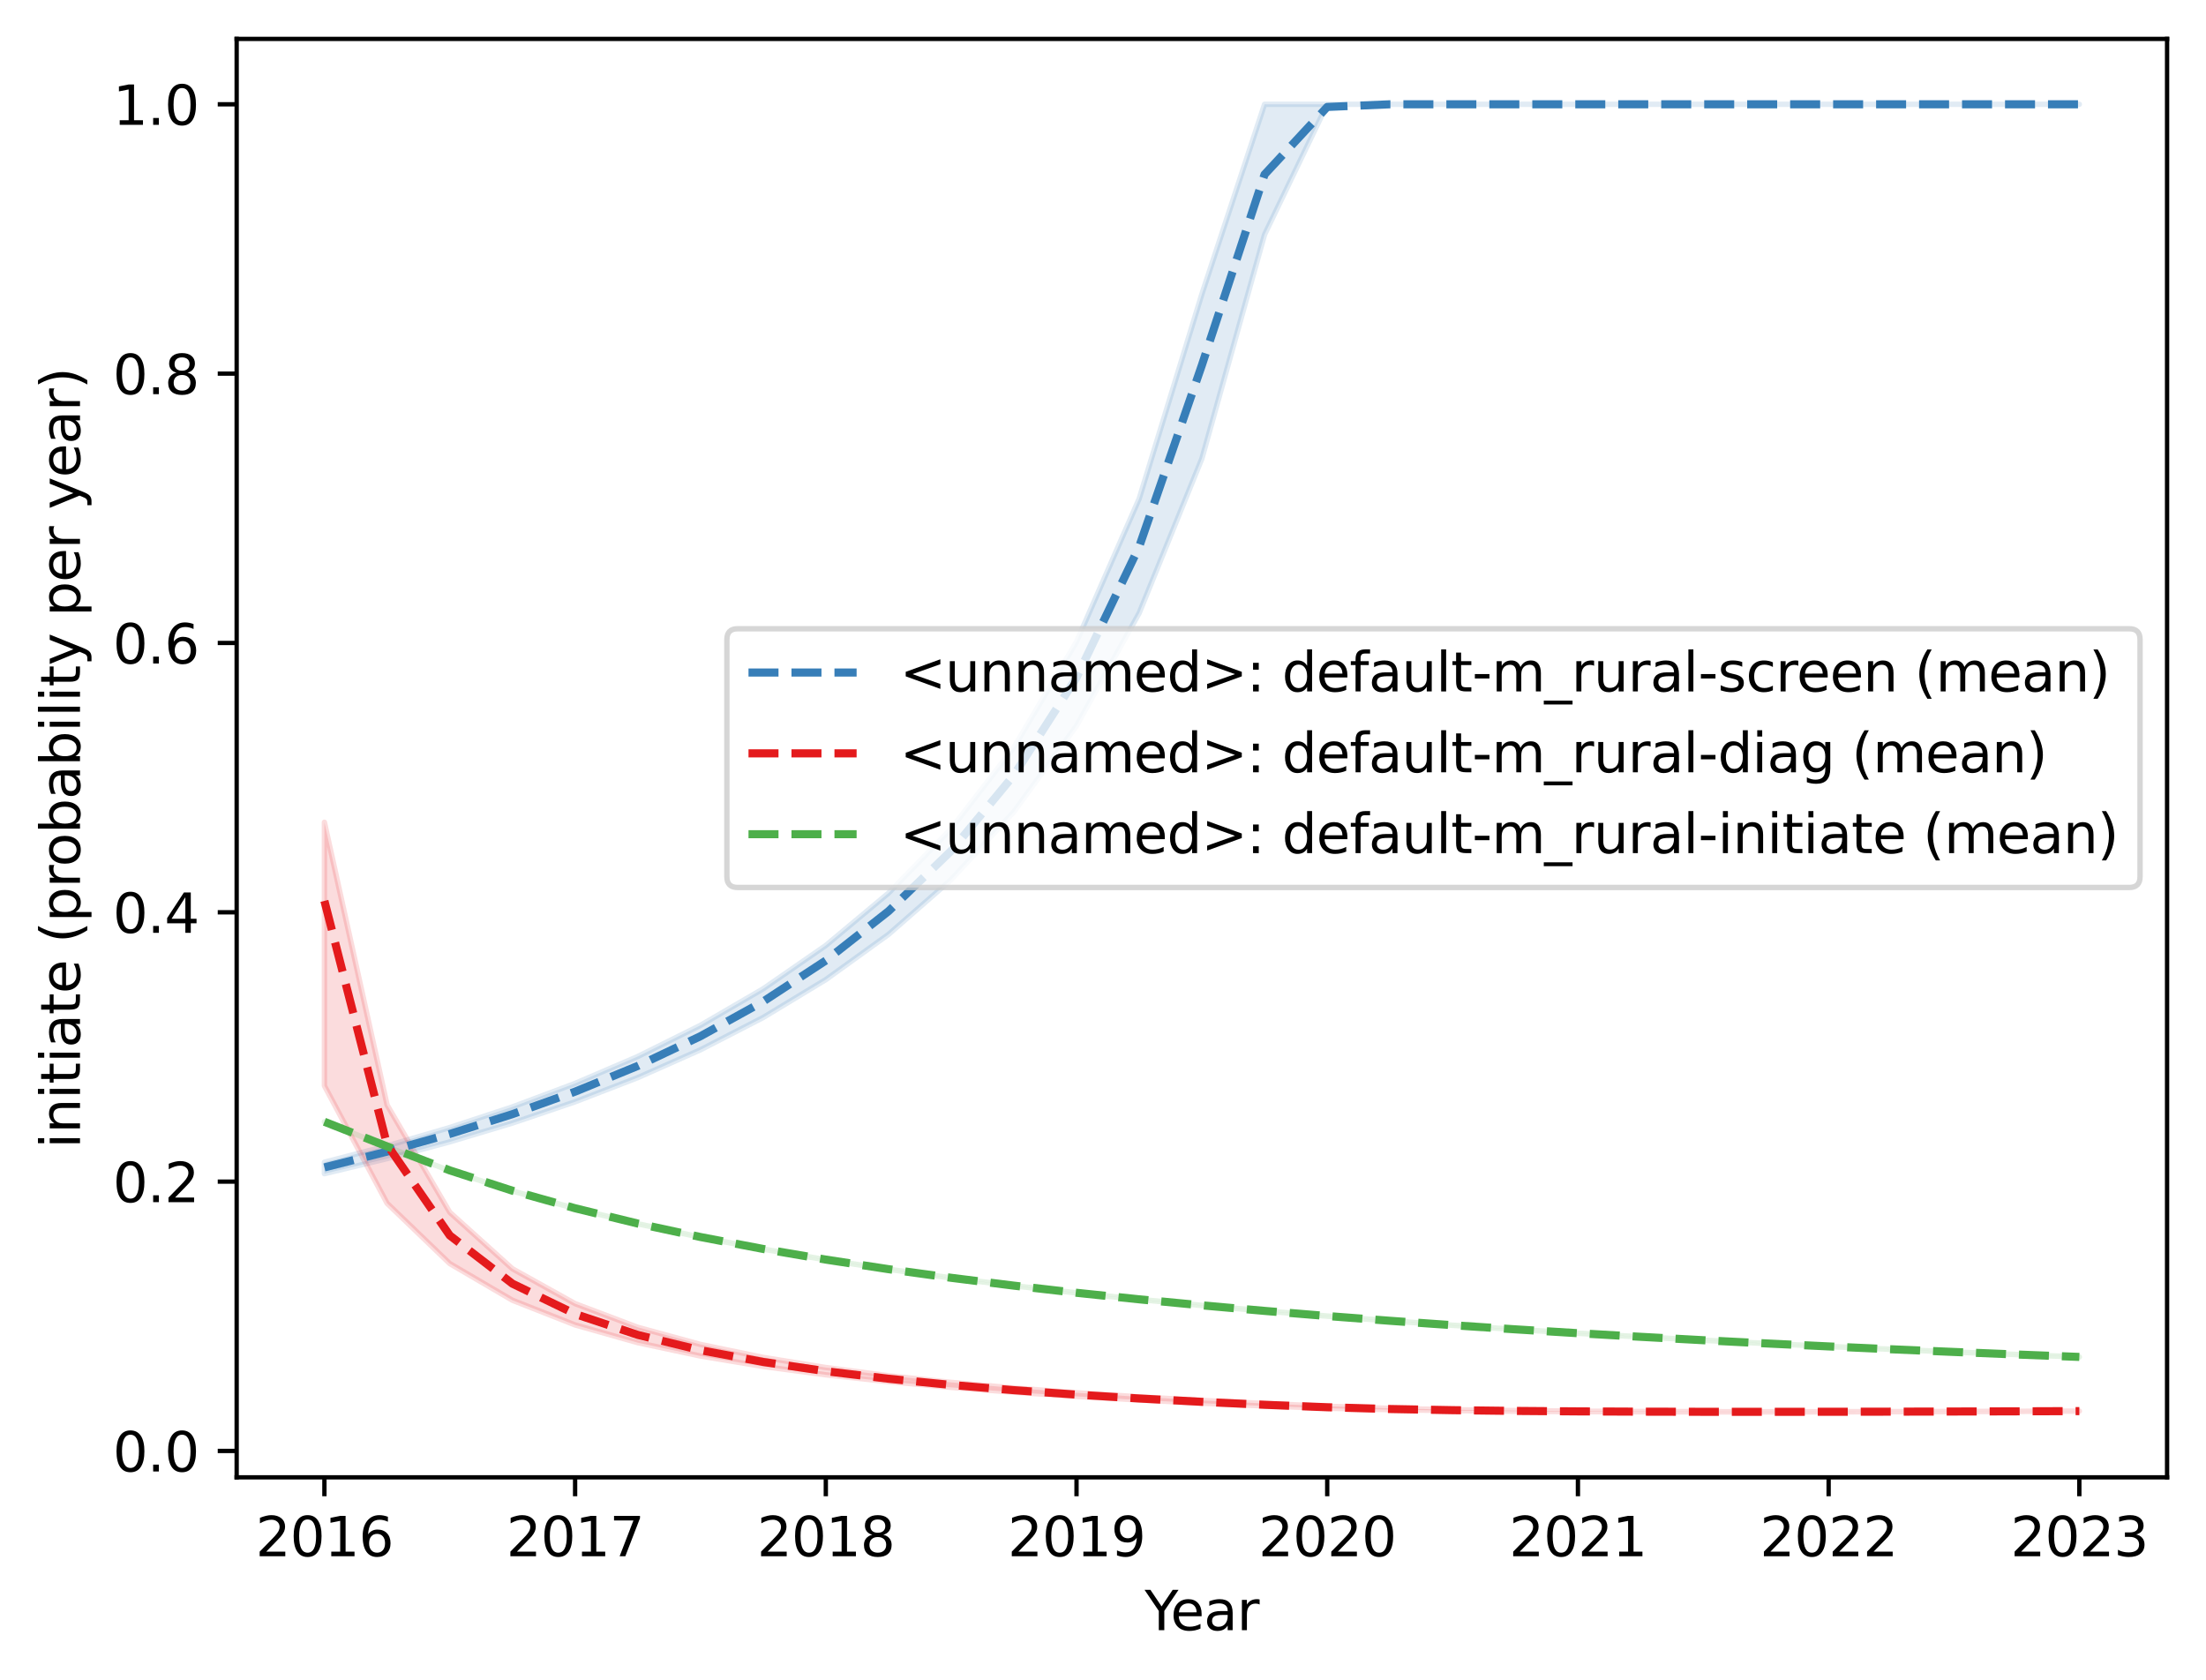 <?xml version="1.0" encoding="utf-8" standalone="no"?>
<!DOCTYPE svg PUBLIC "-//W3C//DTD SVG 1.1//EN"
  "http://www.w3.org/Graphics/SVG/1.1/DTD/svg11.dtd">
<svg xmlns:xlink="http://www.w3.org/1999/xlink" width="408.101pt" height="310.868pt" viewBox="0 0 408.101 310.868" xmlns="http://www.w3.org/2000/svg" version="1.1">
 <defs>
  <style type="text/css">*{stroke-linejoin: round; stroke-linecap: butt}</style>
 </defs>
 <g id="figure_1">
  <g id="patch_1">
   <path d="M 0 310.868 
L 408.101 310.868 
L 408.101 0 
L 0 0 
z
" style="fill: #ffffff"/>
  </g>
  <g id="axes_1">
   <g id="patch_2">
    <path d="M 43.781 273.312 
L 400.901 273.312 
L 400.901 7.2 
L 43.781 7.2 
z
" style="fill: #ffffff"/>
   </g>
   <g id="PolyCollection_1">
    <defs>
     <path id="m381f5d391c" d="M 60.014 -95.852 
L 60.014 -93.729 
L 71.609 -96.512 
L 83.204 -99.615 
L 94.798 -103.095 
L 106.393 -107.027 
L 117.988 -111.503 
L 129.583 -116.647 
L 141.178 -122.618 
L 152.772 -129.633 
L 164.367 -137.995 
L 175.962 -148.13 
L 187.557 -160.67 
L 199.152 -176.586 
L 210.746 -197.454 
L 222.341 -226.01 
L 233.936 -267.463 
L 245.531 -291.572 
L 257.126 -291.572 
L 268.72 -291.572 
L 280.315 -291.572 
L 291.91 -291.572 
L 303.505 -291.572 
L 315.1 -291.572 
L 326.694 -291.572 
L 338.289 -291.572 
L 349.884 -291.572 
L 361.479 -291.572 
L 373.074 -291.572 
L 384.669 -291.572 
L 384.669 -291.572 
L 384.669 -291.572 
L 373.074 -291.572 
L 361.479 -291.572 
L 349.884 -291.572 
L 338.289 -291.572 
L 326.694 -291.572 
L 315.1 -291.572 
L 303.505 -291.572 
L 291.91 -291.572 
L 280.315 -291.572 
L 268.72 -291.572 
L 257.126 -291.572 
L 245.531 -291.572 
L 233.936 -291.572 
L 222.341 -256.458 
L 210.746 -218.62 
L 199.152 -192.151 
L 187.557 -172.597 
L 175.962 -157.56 
L 164.367 -145.638 
L 152.772 -135.953 
L 141.178 -127.93 
L 129.583 -121.175 
L 117.988 -115.409 
L 106.393 -110.43 
L 94.798 -106.087 
L 83.204 -102.266 
L 71.609 -98.877 
L 60.014 -95.852 
z
" style="stroke: #377eb8; stroke-opacity: 0.15"/>
    </defs>
    <g clip-path="url(#p09a0c76b24)">
     <use xlink:href="#m381f5d391c" x="0" y="310.868" style="fill: #377eb8; fill-opacity: 0.15; stroke: #377eb8; stroke-opacity: 0.15"/>
    </g>
   </g>
   <g id="PolyCollection_2">
    <defs>
     <path id="m00faa7ece8" d="M 60.014 -158.738 
L 60.014 -110 
L 71.609 -88.255 
L 83.204 -77.099 
L 94.798 -70.311 
L 106.393 -65.747 
L 117.988 -62.467 
L 129.583 -59.996 
L 141.178 -58.068 
L 152.772 -56.521 
L 164.367 -55.253 
L 175.962 -54.195 
L 187.557 -53.297 
L 199.152 -52.528 
L 210.746 -51.86 
L 222.341 -51.274 
L 233.936 -50.758 
L 245.531 -50.341 
L 257.126 -50.07 
L 268.72 -49.892 
L 280.315 -49.777 
L 291.91 -49.707 
L 303.505 -49.668 
L 315.1 -49.652 
L 326.694 -49.653 
L 338.289 -49.668 
L 349.884 -49.691 
L 361.479 -49.722 
L 373.074 -49.759 
L 384.669 -49.801 
L 384.669 -49.81 
L 384.669 -49.81 
L 373.074 -49.771 
L 361.479 -49.738 
L 349.884 -49.713 
L 338.289 -49.696 
L 326.694 -49.692 
L 315.1 -49.704 
L 303.505 -49.737 
L 291.91 -49.8 
L 280.315 -49.905 
L 268.72 -50.068 
L 257.126 -50.318 
L 245.531 -50.701 
L 233.936 -51.211 
L 222.341 -51.787 
L 210.746 -52.444 
L 199.152 -53.201 
L 187.557 -54.082 
L 175.962 -55.119 
L 164.367 -56.36 
L 152.772 -57.869 
L 141.178 -59.746 
L 129.583 -62.142 
L 117.988 -65.308 
L 106.393 -69.686 
L 94.798 -76.137 
L 83.204 -86.589 
L 71.609 -106.442 
L 60.014 -158.738 
z
" style="stroke: #e41a1c; stroke-opacity: 0.15"/>
    </defs>
    <g clip-path="url(#p09a0c76b24)">
     <use xlink:href="#m00faa7ece8" x="0" y="310.868" style="fill: #e41a1c; fill-opacity: 0.15; stroke: #e41a1c; stroke-opacity: 0.15"/>
    </g>
   </g>
   <g id="PolyCollection_3">
    <defs>
     <path id="m8d61dd5558" d="M 60.014 -103.336 
L 60.014 -103.336 
L 71.609 -98.696 
L 83.204 -94.275 
L 94.798 -90.518 
L 106.393 -87.276 
L 117.988 -84.449 
L 129.583 -81.963 
L 141.178 -79.759 
L 152.772 -77.791 
L 164.367 -76.024 
L 175.962 -74.429 
L 187.557 -72.98 
L 199.152 -71.66 
L 210.746 -70.451 
L 222.341 -69.34 
L 233.936 -68.316 
L 245.531 -67.368 
L 257.126 -66.489 
L 268.72 -65.671 
L 280.315 -64.908 
L 291.91 -64.195 
L 303.505 -63.526 
L 315.1 -62.899 
L 326.694 -62.308 
L 338.289 -61.751 
L 349.884 -61.226 
L 361.479 -60.728 
L 373.074 -60.258 
L 384.669 -59.811 
L 384.669 -59.835 
L 384.669 -59.835 
L 373.074 -60.282 
L 361.479 -60.753 
L 349.884 -61.251 
L 338.289 -61.777 
L 326.694 -62.335 
L 315.1 -62.926 
L 303.505 -63.554 
L 291.91 -64.223 
L 280.315 -64.937 
L 268.72 -65.701 
L 257.126 -66.52 
L 245.531 -67.399 
L 233.936 -68.348 
L 222.341 -69.372 
L 210.746 -70.484 
L 199.152 -71.693 
L 187.557 -73.013 
L 175.962 -74.461 
L 164.367 -76.056 
L 152.772 -77.822 
L 141.178 -79.788 
L 129.583 -81.99 
L 117.988 -84.473 
L 106.393 -87.296 
L 94.798 -90.532 
L 83.204 -94.279 
L 71.609 -98.696 
L 60.014 -103.336 
z
" style="stroke: #4daf4a; stroke-opacity: 0.15"/>
    </defs>
    <g clip-path="url(#p09a0c76b24)">
     <use xlink:href="#m8d61dd5558" x="0" y="310.868" style="fill: #4daf4a; fill-opacity: 0.15; stroke: #4daf4a; stroke-opacity: 0.15"/>
    </g>
   </g>
   <g id="matplotlib.axis_1">
    <g id="xtick_1">
     <g id="line2d_1">
      <defs>
       <path id="m38513b6b65" d="M 0 0 
L 0 3.5 
" style="stroke: #000000; stroke-width: 0.8"/>
      </defs>
      <g>
       <use xlink:href="#m38513b6b65" x="60.014" y="273.312" style="stroke: #000000; stroke-width: 0.8"/>
      </g>
     </g>
     <g id="text_1">
      <!-- 2016 -->
      <g transform="translate(47.289 287.91) scale(0.1 -0.1)">
       <defs>
        <path id="DejaVuSans-32" d="M 1228 531 
L 3431 531 
L 3431 0 
L 469 0 
L 469 531 
Q 828 903 1448 1529 
Q 2069 2156 2228 2338 
Q 2531 2678 2651 2914 
Q 2772 3150 2772 3378 
Q 2772 3750 2511 3984 
Q 2250 4219 1831 4219 
Q 1534 4219 1204 4116 
Q 875 4013 500 3803 
L 500 4441 
Q 881 4594 1212 4672 
Q 1544 4750 1819 4750 
Q 2544 4750 2975 4387 
Q 3406 4025 3406 3419 
Q 3406 3131 3298 2873 
Q 3191 2616 2906 2266 
Q 2828 2175 2409 1742 
Q 1991 1309 1228 531 
z
" transform="scale(0.016)"/>
        <path id="DejaVuSans-30" d="M 2034 4250 
Q 1547 4250 1301 3770 
Q 1056 3291 1056 2328 
Q 1056 1369 1301 889 
Q 1547 409 2034 409 
Q 2525 409 2770 889 
Q 3016 1369 3016 2328 
Q 3016 3291 2770 3770 
Q 2525 4250 2034 4250 
z
M 2034 4750 
Q 2819 4750 3233 4129 
Q 3647 3509 3647 2328 
Q 3647 1150 3233 529 
Q 2819 -91 2034 -91 
Q 1250 -91 836 529 
Q 422 1150 422 2328 
Q 422 3509 836 4129 
Q 1250 4750 2034 4750 
z
" transform="scale(0.016)"/>
        <path id="DejaVuSans-31" d="M 794 531 
L 1825 531 
L 1825 4091 
L 703 3866 
L 703 4441 
L 1819 4666 
L 2450 4666 
L 2450 531 
L 3481 531 
L 3481 0 
L 794 0 
L 794 531 
z
" transform="scale(0.016)"/>
        <path id="DejaVuSans-36" d="M 2113 2584 
Q 1688 2584 1439 2293 
Q 1191 2003 1191 1497 
Q 1191 994 1439 701 
Q 1688 409 2113 409 
Q 2538 409 2786 701 
Q 3034 994 3034 1497 
Q 3034 2003 2786 2293 
Q 2538 2584 2113 2584 
z
M 3366 4563 
L 3366 3988 
Q 3128 4100 2886 4159 
Q 2644 4219 2406 4219 
Q 1781 4219 1451 3797 
Q 1122 3375 1075 2522 
Q 1259 2794 1537 2939 
Q 1816 3084 2150 3084 
Q 2853 3084 3261 2657 
Q 3669 2231 3669 1497 
Q 3669 778 3244 343 
Q 2819 -91 2113 -91 
Q 1303 -91 875 529 
Q 447 1150 447 2328 
Q 447 3434 972 4092 
Q 1497 4750 2381 4750 
Q 2619 4750 2861 4703 
Q 3103 4656 3366 4563 
z
" transform="scale(0.016)"/>
       </defs>
       <use xlink:href="#DejaVuSans-32"/>
       <use xlink:href="#DejaVuSans-30" x="63.623"/>
       <use xlink:href="#DejaVuSans-31" x="127.246"/>
       <use xlink:href="#DejaVuSans-36" x="190.869"/>
      </g>
     </g>
    </g>
    <g id="xtick_2">
     <g id="line2d_2">
      <g>
       <use xlink:href="#m38513b6b65" x="106.393" y="273.312" style="stroke: #000000; stroke-width: 0.8"/>
      </g>
     </g>
     <g id="text_2">
      <!-- 2017 -->
      <g transform="translate(93.668 287.91) scale(0.1 -0.1)">
       <defs>
        <path id="DejaVuSans-37" d="M 525 4666 
L 3525 4666 
L 3525 4397 
L 1831 0 
L 1172 0 
L 2766 4134 
L 525 4134 
L 525 4666 
z
" transform="scale(0.016)"/>
       </defs>
       <use xlink:href="#DejaVuSans-32"/>
       <use xlink:href="#DejaVuSans-30" x="63.623"/>
       <use xlink:href="#DejaVuSans-31" x="127.246"/>
       <use xlink:href="#DejaVuSans-37" x="190.869"/>
      </g>
     </g>
    </g>
    <g id="xtick_3">
     <g id="line2d_3">
      <g>
       <use xlink:href="#m38513b6b65" x="152.772" y="273.312" style="stroke: #000000; stroke-width: 0.8"/>
      </g>
     </g>
     <g id="text_3">
      <!-- 2018 -->
      <g transform="translate(140.047 287.91) scale(0.1 -0.1)">
       <defs>
        <path id="DejaVuSans-38" d="M 2034 2216 
Q 1584 2216 1326 1975 
Q 1069 1734 1069 1313 
Q 1069 891 1326 650 
Q 1584 409 2034 409 
Q 2484 409 2743 651 
Q 3003 894 3003 1313 
Q 3003 1734 2745 1975 
Q 2488 2216 2034 2216 
z
M 1403 2484 
Q 997 2584 770 2862 
Q 544 3141 544 3541 
Q 544 4100 942 4425 
Q 1341 4750 2034 4750 
Q 2731 4750 3128 4425 
Q 3525 4100 3525 3541 
Q 3525 3141 3298 2862 
Q 3072 2584 2669 2484 
Q 3125 2378 3379 2068 
Q 3634 1759 3634 1313 
Q 3634 634 3220 271 
Q 2806 -91 2034 -91 
Q 1263 -91 848 271 
Q 434 634 434 1313 
Q 434 1759 690 2068 
Q 947 2378 1403 2484 
z
M 1172 3481 
Q 1172 3119 1398 2916 
Q 1625 2713 2034 2713 
Q 2441 2713 2670 2916 
Q 2900 3119 2900 3481 
Q 2900 3844 2670 4047 
Q 2441 4250 2034 4250 
Q 1625 4250 1398 4047 
Q 1172 3844 1172 3481 
z
" transform="scale(0.016)"/>
       </defs>
       <use xlink:href="#DejaVuSans-32"/>
       <use xlink:href="#DejaVuSans-30" x="63.623"/>
       <use xlink:href="#DejaVuSans-31" x="127.246"/>
       <use xlink:href="#DejaVuSans-38" x="190.869"/>
      </g>
     </g>
    </g>
    <g id="xtick_4">
     <g id="line2d_4">
      <g>
       <use xlink:href="#m38513b6b65" x="199.152" y="273.312" style="stroke: #000000; stroke-width: 0.8"/>
      </g>
     </g>
     <g id="text_4">
      <!-- 2019 -->
      <g transform="translate(186.427 287.91) scale(0.1 -0.1)">
       <defs>
        <path id="DejaVuSans-39" d="M 703 97 
L 703 672 
Q 941 559 1184 500 
Q 1428 441 1663 441 
Q 2288 441 2617 861 
Q 2947 1281 2994 2138 
Q 2813 1869 2534 1725 
Q 2256 1581 1919 1581 
Q 1219 1581 811 2004 
Q 403 2428 403 3163 
Q 403 3881 828 4315 
Q 1253 4750 1959 4750 
Q 2769 4750 3195 4129 
Q 3622 3509 3622 2328 
Q 3622 1225 3098 567 
Q 2575 -91 1691 -91 
Q 1453 -91 1209 -44 
Q 966 3 703 97 
z
M 1959 2075 
Q 2384 2075 2632 2365 
Q 2881 2656 2881 3163 
Q 2881 3666 2632 3958 
Q 2384 4250 1959 4250 
Q 1534 4250 1286 3958 
Q 1038 3666 1038 3163 
Q 1038 2656 1286 2365 
Q 1534 2075 1959 2075 
z
" transform="scale(0.016)"/>
       </defs>
       <use xlink:href="#DejaVuSans-32"/>
       <use xlink:href="#DejaVuSans-30" x="63.623"/>
       <use xlink:href="#DejaVuSans-31" x="127.246"/>
       <use xlink:href="#DejaVuSans-39" x="190.869"/>
      </g>
     </g>
    </g>
    <g id="xtick_5">
     <g id="line2d_5">
      <g>
       <use xlink:href="#m38513b6b65" x="245.531" y="273.312" style="stroke: #000000; stroke-width: 0.8"/>
      </g>
     </g>
     <g id="text_5">
      <!-- 2020 -->
      <g transform="translate(232.806 287.91) scale(0.1 -0.1)">
       <use xlink:href="#DejaVuSans-32"/>
       <use xlink:href="#DejaVuSans-30" x="63.623"/>
       <use xlink:href="#DejaVuSans-32" x="127.246"/>
       <use xlink:href="#DejaVuSans-30" x="190.869"/>
      </g>
     </g>
    </g>
    <g id="xtick_6">
     <g id="line2d_6">
      <g>
       <use xlink:href="#m38513b6b65" x="291.91" y="273.312" style="stroke: #000000; stroke-width: 0.8"/>
      </g>
     </g>
     <g id="text_6">
      <!-- 2021 -->
      <g transform="translate(279.185 287.91) scale(0.1 -0.1)">
       <use xlink:href="#DejaVuSans-32"/>
       <use xlink:href="#DejaVuSans-30" x="63.623"/>
       <use xlink:href="#DejaVuSans-32" x="127.246"/>
       <use xlink:href="#DejaVuSans-31" x="190.869"/>
      </g>
     </g>
    </g>
    <g id="xtick_7">
     <g id="line2d_7">
      <g>
       <use xlink:href="#m38513b6b65" x="338.289" y="273.312" style="stroke: #000000; stroke-width: 0.8"/>
      </g>
     </g>
     <g id="text_7">
      <!-- 2022 -->
      <g transform="translate(325.564 287.91) scale(0.1 -0.1)">
       <use xlink:href="#DejaVuSans-32"/>
       <use xlink:href="#DejaVuSans-30" x="63.623"/>
       <use xlink:href="#DejaVuSans-32" x="127.246"/>
       <use xlink:href="#DejaVuSans-32" x="190.869"/>
      </g>
     </g>
    </g>
    <g id="xtick_8">
     <g id="line2d_8">
      <g>
       <use xlink:href="#m38513b6b65" x="384.669" y="273.312" style="stroke: #000000; stroke-width: 0.8"/>
      </g>
     </g>
     <g id="text_8">
      <!-- 2023 -->
      <g transform="translate(371.944 287.91) scale(0.1 -0.1)">
       <defs>
        <path id="DejaVuSans-33" d="M 2597 2516 
Q 3050 2419 3304 2112 
Q 3559 1806 3559 1356 
Q 3559 666 3084 287 
Q 2609 -91 1734 -91 
Q 1441 -91 1130 -33 
Q 819 25 488 141 
L 488 750 
Q 750 597 1062 519 
Q 1375 441 1716 441 
Q 2309 441 2620 675 
Q 2931 909 2931 1356 
Q 2931 1769 2642 2001 
Q 2353 2234 1838 2234 
L 1294 2234 
L 1294 2753 
L 1863 2753 
Q 2328 2753 2575 2939 
Q 2822 3125 2822 3475 
Q 2822 3834 2567 4026 
Q 2313 4219 1838 4219 
Q 1578 4219 1281 4162 
Q 984 4106 628 3988 
L 628 4550 
Q 988 4650 1302 4700 
Q 1616 4750 1894 4750 
Q 2613 4750 3031 4423 
Q 3450 4097 3450 3541 
Q 3450 3153 3228 2886 
Q 3006 2619 2597 2516 
z
" transform="scale(0.016)"/>
       </defs>
       <use xlink:href="#DejaVuSans-32"/>
       <use xlink:href="#DejaVuSans-30" x="63.623"/>
       <use xlink:href="#DejaVuSans-32" x="127.246"/>
       <use xlink:href="#DejaVuSans-33" x="190.869"/>
      </g>
     </g>
    </g>
    <g id="text_9">
     <!-- Year -->
     <g transform="translate(211.754 301.589) scale(0.1 -0.1)">
      <defs>
       <path id="DejaVuSans-59" d="M -13 4666 
L 666 4666 
L 1959 2747 
L 3244 4666 
L 3922 4666 
L 2272 2222 
L 2272 0 
L 1638 0 
L 1638 2222 
L -13 4666 
z
" transform="scale(0.016)"/>
       <path id="DejaVuSans-65" d="M 3597 1894 
L 3597 1613 
L 953 1613 
Q 991 1019 1311 708 
Q 1631 397 2203 397 
Q 2534 397 2845 478 
Q 3156 559 3463 722 
L 3463 178 
Q 3153 47 2828 -22 
Q 2503 -91 2169 -91 
Q 1331 -91 842 396 
Q 353 884 353 1716 
Q 353 2575 817 3079 
Q 1281 3584 2069 3584 
Q 2775 3584 3186 3129 
Q 3597 2675 3597 1894 
z
M 3022 2063 
Q 3016 2534 2758 2815 
Q 2500 3097 2075 3097 
Q 1594 3097 1305 2825 
Q 1016 2553 972 2059 
L 3022 2063 
z
" transform="scale(0.016)"/>
       <path id="DejaVuSans-61" d="M 2194 1759 
Q 1497 1759 1228 1600 
Q 959 1441 959 1056 
Q 959 750 1161 570 
Q 1363 391 1709 391 
Q 2188 391 2477 730 
Q 2766 1069 2766 1631 
L 2766 1759 
L 2194 1759 
z
M 3341 1997 
L 3341 0 
L 2766 0 
L 2766 531 
Q 2569 213 2275 61 
Q 1981 -91 1556 -91 
Q 1019 -91 701 211 
Q 384 513 384 1019 
Q 384 1609 779 1909 
Q 1175 2209 1959 2209 
L 2766 2209 
L 2766 2266 
Q 2766 2663 2505 2880 
Q 2244 3097 1772 3097 
Q 1472 3097 1187 3025 
Q 903 2953 641 2809 
L 641 3341 
Q 956 3463 1253 3523 
Q 1550 3584 1831 3584 
Q 2591 3584 2966 3190 
Q 3341 2797 3341 1997 
z
" transform="scale(0.016)"/>
       <path id="DejaVuSans-72" d="M 2631 2963 
Q 2534 3019 2420 3045 
Q 2306 3072 2169 3072 
Q 1681 3072 1420 2755 
Q 1159 2438 1159 1844 
L 1159 0 
L 581 0 
L 581 3500 
L 1159 3500 
L 1159 2956 
Q 1341 3275 1631 3429 
Q 1922 3584 2338 3584 
Q 2397 3584 2469 3576 
Q 2541 3569 2628 3553 
L 2631 2963 
z
" transform="scale(0.016)"/>
      </defs>
      <use xlink:href="#DejaVuSans-59"/>
      <use xlink:href="#DejaVuSans-65" x="47.834"/>
      <use xlink:href="#DejaVuSans-61" x="109.357"/>
      <use xlink:href="#DejaVuSans-72" x="170.637"/>
     </g>
    </g>
   </g>
   <g id="matplotlib.axis_2">
    <g id="ytick_1">
     <g id="line2d_9">
      <defs>
       <path id="mcd3a2cc840" d="M 0 0 
L -3.5 0 
" style="stroke: #000000; stroke-width: 0.8"/>
      </defs>
      <g>
       <use xlink:href="#mcd3a2cc840" x="43.781" y="268.432" style="stroke: #000000; stroke-width: 0.8"/>
      </g>
     </g>
     <g id="text_10">
      <!-- 0.0 -->
      <g transform="translate(20.878 272.232) scale(0.1 -0.1)">
       <defs>
        <path id="DejaVuSans-2e" d="M 684 794 
L 1344 794 
L 1344 0 
L 684 0 
L 684 794 
z
" transform="scale(0.016)"/>
       </defs>
       <use xlink:href="#DejaVuSans-30"/>
       <use xlink:href="#DejaVuSans-2e" x="63.623"/>
       <use xlink:href="#DejaVuSans-30" x="95.41"/>
      </g>
     </g>
    </g>
    <g id="ytick_2">
     <g id="line2d_10">
      <g>
       <use xlink:href="#mcd3a2cc840" x="43.781" y="218.605" style="stroke: #000000; stroke-width: 0.8"/>
      </g>
     </g>
     <g id="text_11">
      <!-- 0.2 -->
      <g transform="translate(20.878 222.404) scale(0.1 -0.1)">
       <use xlink:href="#DejaVuSans-30"/>
       <use xlink:href="#DejaVuSans-2e" x="63.623"/>
       <use xlink:href="#DejaVuSans-32" x="95.41"/>
      </g>
     </g>
    </g>
    <g id="ytick_3">
     <g id="line2d_11">
      <g>
       <use xlink:href="#mcd3a2cc840" x="43.781" y="168.778" style="stroke: #000000; stroke-width: 0.8"/>
      </g>
     </g>
     <g id="text_12">
      <!-- 0.4 -->
      <g transform="translate(20.878 172.577) scale(0.1 -0.1)">
       <defs>
        <path id="DejaVuSans-34" d="M 2419 4116 
L 825 1625 
L 2419 1625 
L 2419 4116 
z
M 2253 4666 
L 3047 4666 
L 3047 1625 
L 3713 1625 
L 3713 1100 
L 3047 1100 
L 3047 0 
L 2419 0 
L 2419 1100 
L 313 1100 
L 313 1709 
L 2253 4666 
z
" transform="scale(0.016)"/>
       </defs>
       <use xlink:href="#DejaVuSans-30"/>
       <use xlink:href="#DejaVuSans-2e" x="63.623"/>
       <use xlink:href="#DejaVuSans-34" x="95.41"/>
      </g>
     </g>
    </g>
    <g id="ytick_4">
     <g id="line2d_12">
      <g>
       <use xlink:href="#mcd3a2cc840" x="43.781" y="118.951" style="stroke: #000000; stroke-width: 0.8"/>
      </g>
     </g>
     <g id="text_13">
      <!-- 0.6 -->
      <g transform="translate(20.878 122.75) scale(0.1 -0.1)">
       <use xlink:href="#DejaVuSans-30"/>
       <use xlink:href="#DejaVuSans-2e" x="63.623"/>
       <use xlink:href="#DejaVuSans-36" x="95.41"/>
      </g>
     </g>
    </g>
    <g id="ytick_5">
     <g id="line2d_13">
      <g>
       <use xlink:href="#mcd3a2cc840" x="43.781" y="69.123" style="stroke: #000000; stroke-width: 0.8"/>
      </g>
     </g>
     <g id="text_14">
      <!-- 0.8 -->
      <g transform="translate(20.878 72.922) scale(0.1 -0.1)">
       <use xlink:href="#DejaVuSans-30"/>
       <use xlink:href="#DejaVuSans-2e" x="63.623"/>
       <use xlink:href="#DejaVuSans-38" x="95.41"/>
      </g>
     </g>
    </g>
    <g id="ytick_6">
     <g id="line2d_14">
      <g>
       <use xlink:href="#mcd3a2cc840" x="43.781" y="19.296" style="stroke: #000000; stroke-width: 0.8"/>
      </g>
     </g>
     <g id="text_15">
      <!-- 1.0 -->
      <g transform="translate(20.878 23.095) scale(0.1 -0.1)">
       <use xlink:href="#DejaVuSans-31"/>
       <use xlink:href="#DejaVuSans-2e" x="63.623"/>
       <use xlink:href="#DejaVuSans-30" x="95.41"/>
      </g>
     </g>
    </g>
    <g id="text_16">
     <!-- initiate (probability per year) -->
     <g transform="translate(14.798 212.459) rotate(-90) scale(0.1 -0.1)">
      <defs>
       <path id="DejaVuSans-69" d="M 603 3500 
L 1178 3500 
L 1178 0 
L 603 0 
L 603 3500 
z
M 603 4863 
L 1178 4863 
L 1178 4134 
L 603 4134 
L 603 4863 
z
" transform="scale(0.016)"/>
       <path id="DejaVuSans-6e" d="M 3513 2113 
L 3513 0 
L 2938 0 
L 2938 2094 
Q 2938 2591 2744 2837 
Q 2550 3084 2163 3084 
Q 1697 3084 1428 2787 
Q 1159 2491 1159 1978 
L 1159 0 
L 581 0 
L 581 3500 
L 1159 3500 
L 1159 2956 
Q 1366 3272 1645 3428 
Q 1925 3584 2291 3584 
Q 2894 3584 3203 3211 
Q 3513 2838 3513 2113 
z
" transform="scale(0.016)"/>
       <path id="DejaVuSans-74" d="M 1172 4494 
L 1172 3500 
L 2356 3500 
L 2356 3053 
L 1172 3053 
L 1172 1153 
Q 1172 725 1289 603 
Q 1406 481 1766 481 
L 2356 481 
L 2356 0 
L 1766 0 
Q 1100 0 847 248 
Q 594 497 594 1153 
L 594 3053 
L 172 3053 
L 172 3500 
L 594 3500 
L 594 4494 
L 1172 4494 
z
" transform="scale(0.016)"/>
       <path id="DejaVuSans-20" transform="scale(0.016)"/>
       <path id="DejaVuSans-28" d="M 1984 4856 
Q 1566 4138 1362 3434 
Q 1159 2731 1159 2009 
Q 1159 1288 1364 580 
Q 1569 -128 1984 -844 
L 1484 -844 
Q 1016 -109 783 600 
Q 550 1309 550 2009 
Q 550 2706 781 3412 
Q 1013 4119 1484 4856 
L 1984 4856 
z
" transform="scale(0.016)"/>
       <path id="DejaVuSans-70" d="M 1159 525 
L 1159 -1331 
L 581 -1331 
L 581 3500 
L 1159 3500 
L 1159 2969 
Q 1341 3281 1617 3432 
Q 1894 3584 2278 3584 
Q 2916 3584 3314 3078 
Q 3713 2572 3713 1747 
Q 3713 922 3314 415 
Q 2916 -91 2278 -91 
Q 1894 -91 1617 61 
Q 1341 213 1159 525 
z
M 3116 1747 
Q 3116 2381 2855 2742 
Q 2594 3103 2138 3103 
Q 1681 3103 1420 2742 
Q 1159 2381 1159 1747 
Q 1159 1113 1420 752 
Q 1681 391 2138 391 
Q 2594 391 2855 752 
Q 3116 1113 3116 1747 
z
" transform="scale(0.016)"/>
       <path id="DejaVuSans-6f" d="M 1959 3097 
Q 1497 3097 1228 2736 
Q 959 2375 959 1747 
Q 959 1119 1226 758 
Q 1494 397 1959 397 
Q 2419 397 2687 759 
Q 2956 1122 2956 1747 
Q 2956 2369 2687 2733 
Q 2419 3097 1959 3097 
z
M 1959 3584 
Q 2709 3584 3137 3096 
Q 3566 2609 3566 1747 
Q 3566 888 3137 398 
Q 2709 -91 1959 -91 
Q 1206 -91 779 398 
Q 353 888 353 1747 
Q 353 2609 779 3096 
Q 1206 3584 1959 3584 
z
" transform="scale(0.016)"/>
       <path id="DejaVuSans-62" d="M 3116 1747 
Q 3116 2381 2855 2742 
Q 2594 3103 2138 3103 
Q 1681 3103 1420 2742 
Q 1159 2381 1159 1747 
Q 1159 1113 1420 752 
Q 1681 391 2138 391 
Q 2594 391 2855 752 
Q 3116 1113 3116 1747 
z
M 1159 2969 
Q 1341 3281 1617 3432 
Q 1894 3584 2278 3584 
Q 2916 3584 3314 3078 
Q 3713 2572 3713 1747 
Q 3713 922 3314 415 
Q 2916 -91 2278 -91 
Q 1894 -91 1617 61 
Q 1341 213 1159 525 
L 1159 0 
L 581 0 
L 581 4863 
L 1159 4863 
L 1159 2969 
z
" transform="scale(0.016)"/>
       <path id="DejaVuSans-6c" d="M 603 4863 
L 1178 4863 
L 1178 0 
L 603 0 
L 603 4863 
z
" transform="scale(0.016)"/>
       <path id="DejaVuSans-79" d="M 2059 -325 
Q 1816 -950 1584 -1140 
Q 1353 -1331 966 -1331 
L 506 -1331 
L 506 -850 
L 844 -850 
Q 1081 -850 1212 -737 
Q 1344 -625 1503 -206 
L 1606 56 
L 191 3500 
L 800 3500 
L 1894 763 
L 2988 3500 
L 3597 3500 
L 2059 -325 
z
" transform="scale(0.016)"/>
       <path id="DejaVuSans-29" d="M 513 4856 
L 1013 4856 
Q 1481 4119 1714 3412 
Q 1947 2706 1947 2009 
Q 1947 1309 1714 600 
Q 1481 -109 1013 -844 
L 513 -844 
Q 928 -128 1133 580 
Q 1338 1288 1338 2009 
Q 1338 2731 1133 3434 
Q 928 4138 513 4856 
z
" transform="scale(0.016)"/>
      </defs>
      <use xlink:href="#DejaVuSans-69"/>
      <use xlink:href="#DejaVuSans-6e" x="27.783"/>
      <use xlink:href="#DejaVuSans-69" x="91.162"/>
      <use xlink:href="#DejaVuSans-74" x="118.945"/>
      <use xlink:href="#DejaVuSans-69" x="158.154"/>
      <use xlink:href="#DejaVuSans-61" x="185.938"/>
      <use xlink:href="#DejaVuSans-74" x="247.217"/>
      <use xlink:href="#DejaVuSans-65" x="286.426"/>
      <use xlink:href="#DejaVuSans-20" x="347.949"/>
      <use xlink:href="#DejaVuSans-28" x="379.736"/>
      <use xlink:href="#DejaVuSans-70" x="418.75"/>
      <use xlink:href="#DejaVuSans-72" x="482.227"/>
      <use xlink:href="#DejaVuSans-6f" x="521.09"/>
      <use xlink:href="#DejaVuSans-62" x="582.271"/>
      <use xlink:href="#DejaVuSans-61" x="645.748"/>
      <use xlink:href="#DejaVuSans-62" x="707.027"/>
      <use xlink:href="#DejaVuSans-69" x="770.504"/>
      <use xlink:href="#DejaVuSans-6c" x="798.287"/>
      <use xlink:href="#DejaVuSans-69" x="826.07"/>
      <use xlink:href="#DejaVuSans-74" x="853.854"/>
      <use xlink:href="#DejaVuSans-79" x="893.062"/>
      <use xlink:href="#DejaVuSans-20" x="952.242"/>
      <use xlink:href="#DejaVuSans-70" x="984.029"/>
      <use xlink:href="#DejaVuSans-65" x="1047.506"/>
      <use xlink:href="#DejaVuSans-72" x="1109.029"/>
      <use xlink:href="#DejaVuSans-20" x="1150.143"/>
      <use xlink:href="#DejaVuSans-79" x="1181.93"/>
      <use xlink:href="#DejaVuSans-65" x="1241.109"/>
      <use xlink:href="#DejaVuSans-61" x="1302.633"/>
      <use xlink:href="#DejaVuSans-72" x="1363.912"/>
      <use xlink:href="#DejaVuSans-29" x="1405.025"/>
     </g>
    </g>
   </g>
   <g id="line2d_15">
    <path d="M 60.014 215.974 
L 71.609 213.056 
L 83.204 209.794 
L 94.798 206.123 
L 106.393 201.96 
L 117.988 197.201 
L 129.583 191.706 
L 141.178 185.291 
L 152.772 177.701 
L 164.367 168.581 
L 175.962 157.413 
L 187.557 143.418 
L 199.152 125.355 
L 210.746 101.13 
L 222.341 67.563 
L 233.936 32.282 
L 245.531 19.785 
L 257.126 19.296 
L 268.72 19.296 
L 280.315 19.296 
L 291.91 19.296 
L 303.505 19.296 
L 315.1 19.296 
L 326.694 19.296 
L 338.289 19.296 
L 349.884 19.296 
L 361.479 19.296 
L 373.074 19.296 
L 384.669 19.296 
" clip-path="url(#p09a0c76b24)" style="fill: none; stroke-dasharray: 5.55,2.4; stroke-dashoffset: 0; stroke: #377eb8; stroke-width: 1.5"/>
   </g>
   <g id="line2d_16">
    <path d="M 60.014 166.668 
L 71.609 211.791 
L 83.204 228.565 
L 94.798 237.486 
L 106.393 243.095 
L 117.988 246.963 
L 129.583 249.799 
L 141.178 251.969 
L 152.772 253.684 
L 164.367 255.074 
L 175.962 256.224 
L 187.557 257.191 
L 199.152 258.015 
L 210.746 258.727 
L 222.341 259.348 
L 233.936 259.892 
L 245.531 260.349 
L 257.126 260.675 
L 268.72 260.89 
L 280.315 261.029 
L 291.91 261.116 
L 303.505 261.167 
L 315.1 261.192 
L 326.694 261.197 
L 338.289 261.187 
L 349.884 261.167 
L 361.479 261.139 
L 373.074 261.104 
L 384.669 261.063 
" clip-path="url(#p09a0c76b24)" style="fill: none; stroke-dasharray: 5.55,2.4; stroke-dashoffset: 0; stroke: #e41a1c; stroke-width: 1.5"/>
   </g>
   <g id="line2d_17">
    <path d="M 60.014 207.532 
L 71.609 212.094 
L 83.204 216.525 
L 94.798 220.287 
L 106.393 223.534 
L 117.988 226.365 
L 129.583 228.855 
L 141.178 231.062 
L 152.772 233.033 
L 164.367 234.802 
L 175.962 236.4 
L 187.557 237.85 
L 199.152 239.173 
L 210.746 240.383 
L 222.341 241.496 
L 233.936 242.522 
L 245.531 243.471 
L 257.126 244.351 
L 268.72 245.17 
L 280.315 245.935 
L 291.91 246.649 
L 303.505 247.318 
L 315.1 247.947 
L 326.694 248.539 
L 338.289 249.096 
L 349.884 249.623 
L 361.479 250.12 
L 373.074 250.592 
L 384.669 251.039 
" clip-path="url(#p09a0c76b24)" style="fill: none; stroke-dasharray: 5.55,2.4; stroke-dashoffset: 0; stroke: #4daf4a; stroke-width: 1.5"/>
   </g>
   <g id="patch_3">
    <path d="M 43.781 273.312 
L 43.781 7.2 
" style="fill: none; stroke: #000000; stroke-width: 0.8; stroke-linejoin: miter; stroke-linecap: square"/>
   </g>
   <g id="patch_4">
    <path d="M 400.901 273.312 
L 400.901 7.2 
" style="fill: none; stroke: #000000; stroke-width: 0.8; stroke-linejoin: miter; stroke-linecap: square"/>
   </g>
   <g id="patch_5">
    <path d="M 43.781 273.312 
L 400.901 273.312 
" style="fill: none; stroke: #000000; stroke-width: 0.8; stroke-linejoin: miter; stroke-linecap: square"/>
   </g>
   <g id="patch_6">
    <path d="M 43.781 7.2 
L 400.901 7.2 
" style="fill: none; stroke: #000000; stroke-width: 0.8; stroke-linejoin: miter; stroke-linecap: square"/>
   </g>
   <g id="legend_1">
    <g id="patch_7">
     <path d="M 136.47 164.19 
L 393.901 164.19 
Q 395.901 164.19 395.901 162.19 
L 395.901 118.322 
Q 395.901 116.322 393.901 116.322 
L 136.47 116.322 
Q 134.47 116.322 134.47 118.322 
L 134.47 162.19 
Q 134.47 164.19 136.47 164.19 
z
" style="fill: #ffffff; opacity: 0.8; stroke: #cccccc; stroke-linejoin: miter"/>
    </g>
    <g id="line2d_18">
     <path d="M 138.47 124.42 
L 148.47 124.42 
L 158.47 124.42 
" style="fill: none; stroke-dasharray: 5.55,2.4; stroke-dashoffset: 0; stroke: #377eb8; stroke-width: 1.5"/>
    </g>
    <g id="text_17">
     <!-- &lt;unnamed&gt;: default-m_rural-screen (mean) -->
     <g transform="translate(166.47 127.92) scale(0.1 -0.1)">
      <defs>
       <path id="DejaVuSans-3c" d="M 4684 3150 
L 1459 2003 
L 4684 863 
L 4684 294 
L 678 1747 
L 678 2266 
L 4684 3719 
L 4684 3150 
z
" transform="scale(0.016)"/>
       <path id="DejaVuSans-75" d="M 544 1381 
L 544 3500 
L 1119 3500 
L 1119 1403 
Q 1119 906 1312 657 
Q 1506 409 1894 409 
Q 2359 409 2629 706 
Q 2900 1003 2900 1516 
L 2900 3500 
L 3475 3500 
L 3475 0 
L 2900 0 
L 2900 538 
Q 2691 219 2414 64 
Q 2138 -91 1772 -91 
Q 1169 -91 856 284 
Q 544 659 544 1381 
z
M 1991 3584 
L 1991 3584 
z
" transform="scale(0.016)"/>
       <path id="DejaVuSans-6d" d="M 3328 2828 
Q 3544 3216 3844 3400 
Q 4144 3584 4550 3584 
Q 5097 3584 5394 3201 
Q 5691 2819 5691 2113 
L 5691 0 
L 5113 0 
L 5113 2094 
Q 5113 2597 4934 2840 
Q 4756 3084 4391 3084 
Q 3944 3084 3684 2787 
Q 3425 2491 3425 1978 
L 3425 0 
L 2847 0 
L 2847 2094 
Q 2847 2600 2669 2842 
Q 2491 3084 2119 3084 
Q 1678 3084 1418 2786 
Q 1159 2488 1159 1978 
L 1159 0 
L 581 0 
L 581 3500 
L 1159 3500 
L 1159 2956 
Q 1356 3278 1631 3431 
Q 1906 3584 2284 3584 
Q 2666 3584 2933 3390 
Q 3200 3197 3328 2828 
z
" transform="scale(0.016)"/>
       <path id="DejaVuSans-64" d="M 2906 2969 
L 2906 4863 
L 3481 4863 
L 3481 0 
L 2906 0 
L 2906 525 
Q 2725 213 2448 61 
Q 2172 -91 1784 -91 
Q 1150 -91 751 415 
Q 353 922 353 1747 
Q 353 2572 751 3078 
Q 1150 3584 1784 3584 
Q 2172 3584 2448 3432 
Q 2725 3281 2906 2969 
z
M 947 1747 
Q 947 1113 1208 752 
Q 1469 391 1925 391 
Q 2381 391 2643 752 
Q 2906 1113 2906 1747 
Q 2906 2381 2643 2742 
Q 2381 3103 1925 3103 
Q 1469 3103 1208 2742 
Q 947 2381 947 1747 
z
" transform="scale(0.016)"/>
       <path id="DejaVuSans-3e" d="M 678 3150 
L 678 3719 
L 4684 2266 
L 4684 1747 
L 678 294 
L 678 863 
L 3897 2003 
L 678 3150 
z
" transform="scale(0.016)"/>
       <path id="DejaVuSans-3a" d="M 750 794 
L 1409 794 
L 1409 0 
L 750 0 
L 750 794 
z
M 750 3309 
L 1409 3309 
L 1409 2516 
L 750 2516 
L 750 3309 
z
" transform="scale(0.016)"/>
       <path id="DejaVuSans-66" d="M 2375 4863 
L 2375 4384 
L 1825 4384 
Q 1516 4384 1395 4259 
Q 1275 4134 1275 3809 
L 1275 3500 
L 2222 3500 
L 2222 3053 
L 1275 3053 
L 1275 0 
L 697 0 
L 697 3053 
L 147 3053 
L 147 3500 
L 697 3500 
L 697 3744 
Q 697 4328 969 4595 
Q 1241 4863 1831 4863 
L 2375 4863 
z
" transform="scale(0.016)"/>
       <path id="DejaVuSans-2d" d="M 313 2009 
L 1997 2009 
L 1997 1497 
L 313 1497 
L 313 2009 
z
" transform="scale(0.016)"/>
       <path id="DejaVuSans-5f" d="M 3263 -1063 
L 3263 -1509 
L -63 -1509 
L -63 -1063 
L 3263 -1063 
z
" transform="scale(0.016)"/>
       <path id="DejaVuSans-73" d="M 2834 3397 
L 2834 2853 
Q 2591 2978 2328 3040 
Q 2066 3103 1784 3103 
Q 1356 3103 1142 2972 
Q 928 2841 928 2578 
Q 928 2378 1081 2264 
Q 1234 2150 1697 2047 
L 1894 2003 
Q 2506 1872 2764 1633 
Q 3022 1394 3022 966 
Q 3022 478 2636 193 
Q 2250 -91 1575 -91 
Q 1294 -91 989 -36 
Q 684 19 347 128 
L 347 722 
Q 666 556 975 473 
Q 1284 391 1588 391 
Q 1994 391 2212 530 
Q 2431 669 2431 922 
Q 2431 1156 2273 1281 
Q 2116 1406 1581 1522 
L 1381 1569 
Q 847 1681 609 1914 
Q 372 2147 372 2553 
Q 372 3047 722 3315 
Q 1072 3584 1716 3584 
Q 2034 3584 2315 3537 
Q 2597 3491 2834 3397 
z
" transform="scale(0.016)"/>
       <path id="DejaVuSans-63" d="M 3122 3366 
L 3122 2828 
Q 2878 2963 2633 3030 
Q 2388 3097 2138 3097 
Q 1578 3097 1268 2742 
Q 959 2388 959 1747 
Q 959 1106 1268 751 
Q 1578 397 2138 397 
Q 2388 397 2633 464 
Q 2878 531 3122 666 
L 3122 134 
Q 2881 22 2623 -34 
Q 2366 -91 2075 -91 
Q 1284 -91 818 406 
Q 353 903 353 1747 
Q 353 2603 823 3093 
Q 1294 3584 2113 3584 
Q 2378 3584 2631 3529 
Q 2884 3475 3122 3366 
z
" transform="scale(0.016)"/>
      </defs>
      <use xlink:href="#DejaVuSans-3c"/>
      <use xlink:href="#DejaVuSans-75" x="83.789"/>
      <use xlink:href="#DejaVuSans-6e" x="147.168"/>
      <use xlink:href="#DejaVuSans-6e" x="210.547"/>
      <use xlink:href="#DejaVuSans-61" x="273.926"/>
      <use xlink:href="#DejaVuSans-6d" x="335.205"/>
      <use xlink:href="#DejaVuSans-65" x="432.617"/>
      <use xlink:href="#DejaVuSans-64" x="494.141"/>
      <use xlink:href="#DejaVuSans-3e" x="557.617"/>
      <use xlink:href="#DejaVuSans-3a" x="641.406"/>
      <use xlink:href="#DejaVuSans-20" x="675.098"/>
      <use xlink:href="#DejaVuSans-64" x="706.885"/>
      <use xlink:href="#DejaVuSans-65" x="770.361"/>
      <use xlink:href="#DejaVuSans-66" x="831.885"/>
      <use xlink:href="#DejaVuSans-61" x="867.09"/>
      <use xlink:href="#DejaVuSans-75" x="928.369"/>
      <use xlink:href="#DejaVuSans-6c" x="991.748"/>
      <use xlink:href="#DejaVuSans-74" x="1019.531"/>
      <use xlink:href="#DejaVuSans-2d" x="1058.74"/>
      <use xlink:href="#DejaVuSans-6d" x="1094.824"/>
      <use xlink:href="#DejaVuSans-5f" x="1192.236"/>
      <use xlink:href="#DejaVuSans-72" x="1242.236"/>
      <use xlink:href="#DejaVuSans-75" x="1283.35"/>
      <use xlink:href="#DejaVuSans-72" x="1346.729"/>
      <use xlink:href="#DejaVuSans-61" x="1387.842"/>
      <use xlink:href="#DejaVuSans-6c" x="1449.121"/>
      <use xlink:href="#DejaVuSans-2d" x="1476.904"/>
      <use xlink:href="#DejaVuSans-73" x="1512.988"/>
      <use xlink:href="#DejaVuSans-63" x="1565.088"/>
      <use xlink:href="#DejaVuSans-72" x="1620.068"/>
      <use xlink:href="#DejaVuSans-65" x="1658.932"/>
      <use xlink:href="#DejaVuSans-65" x="1720.455"/>
      <use xlink:href="#DejaVuSans-6e" x="1781.979"/>
      <use xlink:href="#DejaVuSans-20" x="1845.357"/>
      <use xlink:href="#DejaVuSans-28" x="1877.145"/>
      <use xlink:href="#DejaVuSans-6d" x="1916.158"/>
      <use xlink:href="#DejaVuSans-65" x="2013.57"/>
      <use xlink:href="#DejaVuSans-61" x="2075.094"/>
      <use xlink:href="#DejaVuSans-6e" x="2136.373"/>
      <use xlink:href="#DejaVuSans-29" x="2199.752"/>
     </g>
    </g>
    <g id="line2d_19">
     <path d="M 138.47 139.376 
L 148.47 139.376 
L 158.47 139.376 
" style="fill: none; stroke-dasharray: 5.55,2.4; stroke-dashoffset: 0; stroke: #e41a1c; stroke-width: 1.5"/>
    </g>
    <g id="text_18">
     <!-- &lt;unnamed&gt;: default-m_rural-diag (mean) -->
     <g transform="translate(166.47 142.876) scale(0.1 -0.1)">
      <defs>
       <path id="DejaVuSans-67" d="M 2906 1791 
Q 2906 2416 2648 2759 
Q 2391 3103 1925 3103 
Q 1463 3103 1205 2759 
Q 947 2416 947 1791 
Q 947 1169 1205 825 
Q 1463 481 1925 481 
Q 2391 481 2648 825 
Q 2906 1169 2906 1791 
z
M 3481 434 
Q 3481 -459 3084 -895 
Q 2688 -1331 1869 -1331 
Q 1566 -1331 1297 -1286 
Q 1028 -1241 775 -1147 
L 775 -588 
Q 1028 -725 1275 -790 
Q 1522 -856 1778 -856 
Q 2344 -856 2625 -561 
Q 2906 -266 2906 331 
L 2906 616 
Q 2728 306 2450 153 
Q 2172 0 1784 0 
Q 1141 0 747 490 
Q 353 981 353 1791 
Q 353 2603 747 3093 
Q 1141 3584 1784 3584 
Q 2172 3584 2450 3431 
Q 2728 3278 2906 2969 
L 2906 3500 
L 3481 3500 
L 3481 434 
z
" transform="scale(0.016)"/>
      </defs>
      <use xlink:href="#DejaVuSans-3c"/>
      <use xlink:href="#DejaVuSans-75" x="83.789"/>
      <use xlink:href="#DejaVuSans-6e" x="147.168"/>
      <use xlink:href="#DejaVuSans-6e" x="210.547"/>
      <use xlink:href="#DejaVuSans-61" x="273.926"/>
      <use xlink:href="#DejaVuSans-6d" x="335.205"/>
      <use xlink:href="#DejaVuSans-65" x="432.617"/>
      <use xlink:href="#DejaVuSans-64" x="494.141"/>
      <use xlink:href="#DejaVuSans-3e" x="557.617"/>
      <use xlink:href="#DejaVuSans-3a" x="641.406"/>
      <use xlink:href="#DejaVuSans-20" x="675.098"/>
      <use xlink:href="#DejaVuSans-64" x="706.885"/>
      <use xlink:href="#DejaVuSans-65" x="770.361"/>
      <use xlink:href="#DejaVuSans-66" x="831.885"/>
      <use xlink:href="#DejaVuSans-61" x="867.09"/>
      <use xlink:href="#DejaVuSans-75" x="928.369"/>
      <use xlink:href="#DejaVuSans-6c" x="991.748"/>
      <use xlink:href="#DejaVuSans-74" x="1019.531"/>
      <use xlink:href="#DejaVuSans-2d" x="1058.74"/>
      <use xlink:href="#DejaVuSans-6d" x="1094.824"/>
      <use xlink:href="#DejaVuSans-5f" x="1192.236"/>
      <use xlink:href="#DejaVuSans-72" x="1242.236"/>
      <use xlink:href="#DejaVuSans-75" x="1283.35"/>
      <use xlink:href="#DejaVuSans-72" x="1346.729"/>
      <use xlink:href="#DejaVuSans-61" x="1387.842"/>
      <use xlink:href="#DejaVuSans-6c" x="1449.121"/>
      <use xlink:href="#DejaVuSans-2d" x="1476.904"/>
      <use xlink:href="#DejaVuSans-64" x="1512.988"/>
      <use xlink:href="#DejaVuSans-69" x="1576.465"/>
      <use xlink:href="#DejaVuSans-61" x="1604.248"/>
      <use xlink:href="#DejaVuSans-67" x="1665.527"/>
      <use xlink:href="#DejaVuSans-20" x="1729.004"/>
      <use xlink:href="#DejaVuSans-28" x="1760.791"/>
      <use xlink:href="#DejaVuSans-6d" x="1799.805"/>
      <use xlink:href="#DejaVuSans-65" x="1897.217"/>
      <use xlink:href="#DejaVuSans-61" x="1958.74"/>
      <use xlink:href="#DejaVuSans-6e" x="2020.02"/>
      <use xlink:href="#DejaVuSans-29" x="2083.398"/>
     </g>
    </g>
    <g id="line2d_20">
     <path d="M 138.47 154.333 
L 148.47 154.333 
L 158.47 154.333 
" style="fill: none; stroke-dasharray: 5.55,2.4; stroke-dashoffset: 0; stroke: #4daf4a; stroke-width: 1.5"/>
    </g>
    <g id="text_19">
     <!-- &lt;unnamed&gt;: default-m_rural-initiate (mean) -->
     <g transform="translate(166.47 157.833) scale(0.1 -0.1)">
      <use xlink:href="#DejaVuSans-3c"/>
      <use xlink:href="#DejaVuSans-75" x="83.789"/>
      <use xlink:href="#DejaVuSans-6e" x="147.168"/>
      <use xlink:href="#DejaVuSans-6e" x="210.547"/>
      <use xlink:href="#DejaVuSans-61" x="273.926"/>
      <use xlink:href="#DejaVuSans-6d" x="335.205"/>
      <use xlink:href="#DejaVuSans-65" x="432.617"/>
      <use xlink:href="#DejaVuSans-64" x="494.141"/>
      <use xlink:href="#DejaVuSans-3e" x="557.617"/>
      <use xlink:href="#DejaVuSans-3a" x="641.406"/>
      <use xlink:href="#DejaVuSans-20" x="675.098"/>
      <use xlink:href="#DejaVuSans-64" x="706.885"/>
      <use xlink:href="#DejaVuSans-65" x="770.361"/>
      <use xlink:href="#DejaVuSans-66" x="831.885"/>
      <use xlink:href="#DejaVuSans-61" x="867.09"/>
      <use xlink:href="#DejaVuSans-75" x="928.369"/>
      <use xlink:href="#DejaVuSans-6c" x="991.748"/>
      <use xlink:href="#DejaVuSans-74" x="1019.531"/>
      <use xlink:href="#DejaVuSans-2d" x="1058.74"/>
      <use xlink:href="#DejaVuSans-6d" x="1094.824"/>
      <use xlink:href="#DejaVuSans-5f" x="1192.236"/>
      <use xlink:href="#DejaVuSans-72" x="1242.236"/>
      <use xlink:href="#DejaVuSans-75" x="1283.35"/>
      <use xlink:href="#DejaVuSans-72" x="1346.729"/>
      <use xlink:href="#DejaVuSans-61" x="1387.842"/>
      <use xlink:href="#DejaVuSans-6c" x="1449.121"/>
      <use xlink:href="#DejaVuSans-2d" x="1476.904"/>
      <use xlink:href="#DejaVuSans-69" x="1512.988"/>
      <use xlink:href="#DejaVuSans-6e" x="1540.771"/>
      <use xlink:href="#DejaVuSans-69" x="1604.15"/>
      <use xlink:href="#DejaVuSans-74" x="1631.934"/>
      <use xlink:href="#DejaVuSans-69" x="1671.143"/>
      <use xlink:href="#DejaVuSans-61" x="1698.926"/>
      <use xlink:href="#DejaVuSans-74" x="1760.205"/>
      <use xlink:href="#DejaVuSans-65" x="1799.414"/>
      <use xlink:href="#DejaVuSans-20" x="1860.938"/>
      <use xlink:href="#DejaVuSans-28" x="1892.725"/>
      <use xlink:href="#DejaVuSans-6d" x="1931.738"/>
      <use xlink:href="#DejaVuSans-65" x="2029.15"/>
      <use xlink:href="#DejaVuSans-61" x="2090.674"/>
      <use xlink:href="#DejaVuSans-6e" x="2151.953"/>
      <use xlink:href="#DejaVuSans-29" x="2215.332"/>
     </g>
    </g>
   </g>
  </g>
 </g>
 <defs>
  <clipPath id="p09a0c76b24">
   <rect x="43.781" y="7.2" width="357.12" height="266.112"/>
  </clipPath>
 </defs>
</svg>
